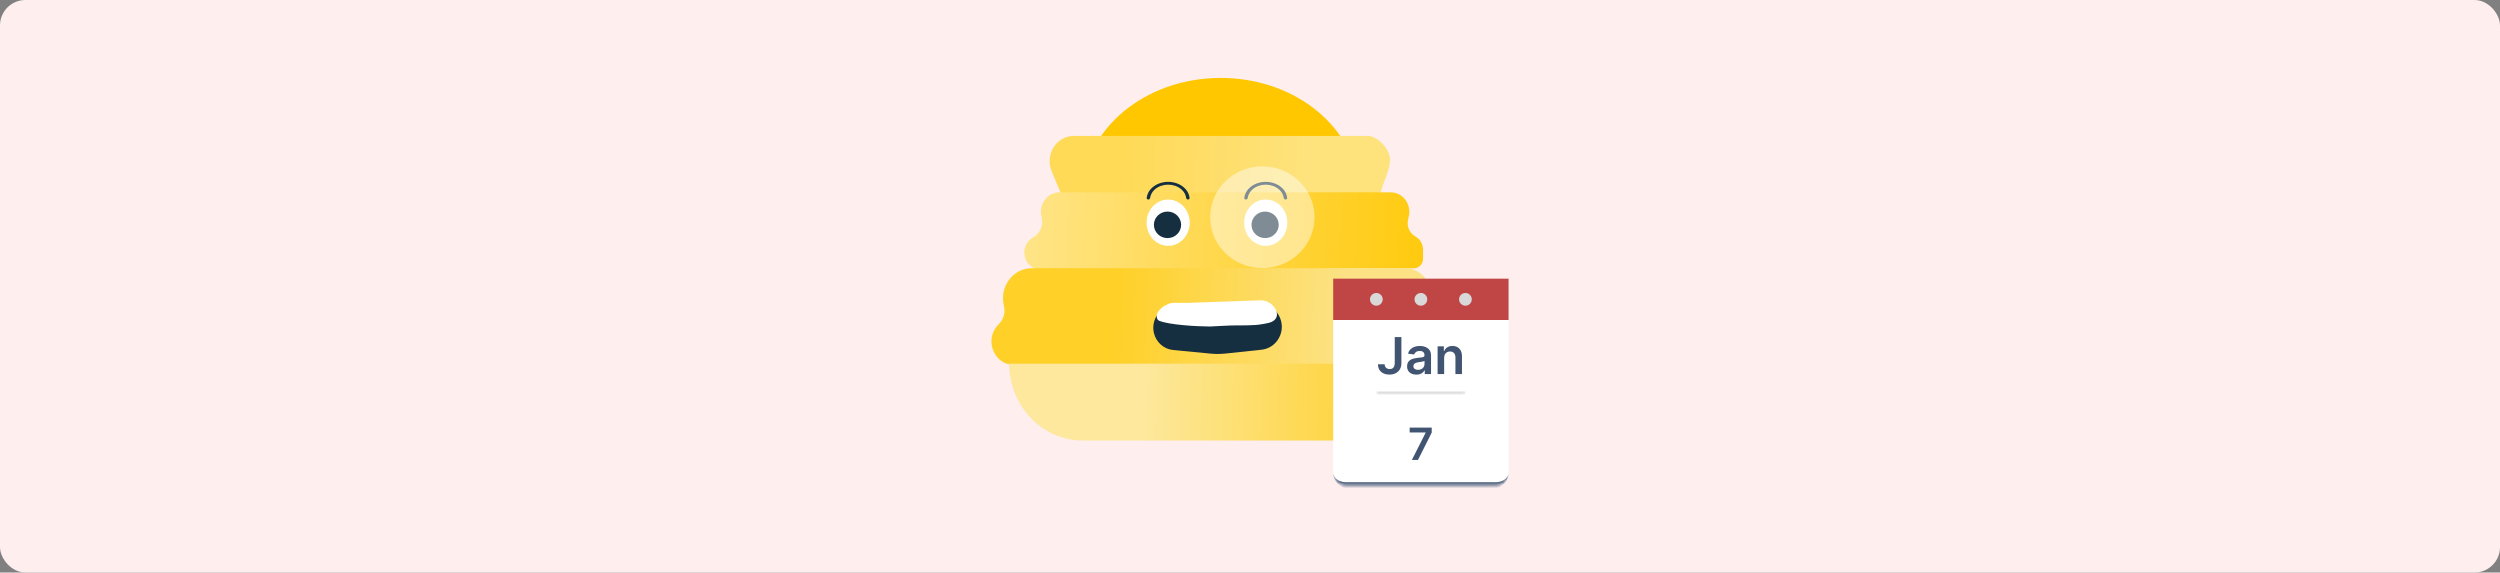 <svg width="786" height="180" viewBox="0 0 786 180" fill="none" xmlns="http://www.w3.org/2000/svg">
<rect x="0" y="0" width="786" height="180" fill="#808080" stroke="none"/>
<rect width="786" height="180" rx="8" fill="#FEEEEE"/>
<path d="M340.412 60.961C340.412 40.824 359.832 24.5 383.788 24.5C407.744 24.5 427.164 40.824 427.164 60.961C427.164 81.097 407.744 97.421 383.788 97.421C359.832 97.421 340.412 81.097 340.412 60.961Z" fill="url(#paint0_angular_5247_29794)"/>
<path d="M330.657 53.91C328.442 48.647 332.11 42.73 337.586 42.73H430.051C432.41 42.73 435.239 45.158 436.491 47.88C438.292 51.797 434.94 56.272 434.149 60.494C433.749 60.721 433.294 60.84 432.831 60.841L335.295 60.961H333.361C333.156 60.961 333.084 60.675 333.262 60.568C333.351 60.514 333.387 60.399 333.345 60.3L330.657 53.91Z" fill="url(#paint1_linear_5247_29794)"/>
<path d="M327.414 68C326.541 64.162 329.31 60.474 333.066 60.474H437.275C441.031 60.474 443.8 64.162 442.927 68L442.691 69.038C442.21 71.148 443.156 73.332 444.986 74.337C446.474 75.154 447.406 76.771 447.406 78.534V81.318C447.406 82.996 446.111 84.356 444.514 84.356L327.177 84.757C323.715 84.769 321.246 81.233 322.298 77.767C322.706 76.421 323.621 75.289 324.813 74.634C326.942 73.465 328.076 70.907 327.517 68.452L327.414 68Z" fill="url(#paint2_linear_5247_29794)"/>
<path d="M315.579 95.916C314.27 89.993 318.551 84.332 324.338 84.332H441.756C447.012 84.332 450.929 89.423 449.829 94.823L449.668 95.61C449.172 98.044 449.904 100.575 451.606 102.308C456.04 106.824 452.997 114.715 446.822 114.715L318.726 114.716C312.491 114.716 309.365 106.8 313.767 102.163L314.213 101.693C315.237 100.615 315.812 99.153 315.812 97.63C315.812 97.192 315.764 96.755 315.67 96.328L315.579 95.916Z" fill="url(#paint3_linear_5247_29794)"/>
<path d="M317.278 114.192C317.278 114.269 317.338 114.332 317.412 114.332H450.165C450.238 114.332 450.297 114.27 450.297 114.193C450.297 127.617 439.94 138.5 427.164 138.5H340.413C327.636 138.5 317.278 127.617 317.278 114.192Z" fill="url(#paint4_linear_5247_29794)"/>
<path d="M373.503 62.732C373.801 62.732 374.046 62.495 374.013 62.206C373.949 61.656 373.786 61.116 373.527 60.604C373.187 59.929 372.687 59.316 372.058 58.8C371.428 58.283 370.681 57.873 369.859 57.594C369.036 57.315 368.155 57.171 367.264 57.171C366.374 57.171 365.493 57.315 364.67 57.594C363.848 57.873 363.1 58.283 362.471 58.8C361.842 59.316 361.342 59.929 361.002 60.604C360.743 61.116 360.579 61.656 360.516 62.206C360.482 62.495 360.728 62.732 361.026 62.732C361.325 62.732 361.563 62.495 361.603 62.207C361.662 61.773 361.796 61.348 362 60.943C362.287 60.376 362.706 59.861 363.235 59.427C363.765 58.992 364.393 58.648 365.084 58.413C365.775 58.178 366.516 58.057 367.264 58.057C368.013 58.057 368.754 58.178 369.445 58.413C370.136 58.648 370.764 58.992 371.293 59.427C371.823 59.861 372.242 60.376 372.529 60.943C372.733 61.348 372.866 61.773 372.926 62.207C372.966 62.495 373.204 62.732 373.503 62.732Z" fill="#152E40"/>
<path d="M374.045 70.011C374.045 74.031 371.009 77.291 367.265 77.291C363.521 77.291 360.486 74.031 360.486 70.011C360.486 65.991 363.521 62.732 367.265 62.732C371.009 62.732 374.045 65.991 374.045 70.011Z" fill="white"/>
<path d="M371.348 70.687C371.348 72.99 369.431 74.858 367.067 74.858C364.702 74.858 362.785 72.99 362.785 70.687C362.785 68.383 364.702 66.516 367.067 66.516C369.431 66.516 371.348 68.383 371.348 70.687Z" fill="#152E40"/>
<path d="M404.188 62.732C404.486 62.732 404.731 62.495 404.698 62.206C404.634 61.656 404.471 61.116 404.212 60.604C403.871 59.929 403.372 59.316 402.743 58.8C402.113 58.283 401.366 57.873 400.543 57.594C399.721 57.315 398.839 57.171 397.949 57.171C397.059 57.171 396.178 57.315 395.355 57.594C394.533 57.873 393.785 58.283 393.156 58.8C392.526 59.316 392.027 59.929 391.686 60.604C391.428 61.116 391.264 61.656 391.201 62.206C391.167 62.495 391.412 62.732 391.711 62.732C392.009 62.732 392.248 62.495 392.287 62.207C392.347 61.773 392.481 61.348 392.685 60.943C392.971 60.376 393.391 59.861 393.92 59.427C394.449 58.992 395.077 58.648 395.769 58.413C396.46 58.178 397.201 58.057 397.949 58.057C398.697 58.057 399.438 58.178 400.13 58.413C400.821 58.648 401.449 58.992 401.978 59.427C402.507 59.861 402.927 60.376 403.213 60.943C403.418 61.348 403.551 61.773 403.611 62.207C403.651 62.495 403.889 62.732 404.188 62.732Z" fill="#152E40"/>
<path d="M404.73 70.011C404.73 74.031 401.694 77.291 397.95 77.291C394.206 77.291 391.17 74.031 391.17 70.011C391.17 65.991 394.206 62.732 397.95 62.732C401.694 62.732 404.73 65.991 404.73 70.011Z" fill="white"/>
<path d="M402.033 70.687C402.033 72.99 400.116 74.858 397.751 74.858C395.387 74.858 393.47 72.99 393.47 70.687C393.47 68.383 395.387 66.516 397.751 66.516C400.116 66.516 402.033 68.383 402.033 70.687Z" fill="#152E40"/>
<path d="M413.29 68.293C413.29 77.123 405.942 84.281 396.877 84.281C387.813 84.281 380.465 77.123 380.465 68.293C380.465 59.463 387.813 52.305 396.877 52.305C405.942 52.305 413.29 59.463 413.29 68.293Z" fill="white" fill-opacity="0.45"/>
<path d="M396.621 109.953C398.86 109.716 400.856 108.413 402.003 106.439C404.813 101.607 401.395 95.493 395.884 95.493L395.208 95.493L387.603 96.485C383.456 97.025 379.257 97.02 375.111 96.469L372.023 96.059C371.615 96.005 371.204 95.983 370.794 95.992L369.331 96.027C364.932 96.13 361.754 100.35 362.792 104.708C363.486 107.621 365.917 109.765 368.845 110.046L380.638 111.178C382.18 111.326 383.732 111.318 385.271 111.155L396.621 109.953Z" fill="#152E40"/>
<path d="M396.316 94.423C400.309 94.282 403.52 99.416 399.906 101.154C399.628 101.288 399.134 101.466 398.833 101.529C398.384 101.622 397.886 101.724 397.334 101.832C393.985 102.489 390.471 102.232 387.063 102.327C384.909 102.387 382.515 102.571 380.42 102.657C375.683 102.628 367.448 102.087 364.479 100.862C363.769 100.569 363.569 99.774 363.715 99.007C363.817 98.473 364.067 97.98 364.436 97.587L364.852 97.144C365.238 96.734 365.69 96.394 366.188 96.141L367.394 95.529L367.388 95.531C367.906 95.313 368.461 95.202 369.021 95.205L373.285 95.231L396.316 94.423Z" fill="white"/>
<rect width="55.136" height="13" transform="translate(419.156 87.611)" fill="#C04646"/>
<circle cx="432.725" cy="94.111" r="2" fill="#D9D9D9"/>
<circle cx="446.725" cy="94.111" r="2" fill="#D9D9D9"/>
<circle cx="460.725" cy="94.111" r="2" fill="#D9D9D9"/>
<mask id="path-8-inside-1_5247_29794" fill="white">
<path d="M419.156 100.611H474.292V148.611C474.292 150.82 472.501 152.611 470.292 152.611H423.156C420.947 152.611 419.156 150.82 419.156 148.611V100.611Z"/>
</mask>
<path d="M419.156 100.611H474.292V148.611C474.292 150.82 472.501 152.611 470.292 152.611H423.156C420.947 152.611 419.156 150.82 419.156 148.611V100.611Z" fill="white"/>
<path d="M419.156 100.611H474.292H419.156ZM474.292 148.611C474.292 151.372 472.053 153.611 469.292 153.611H424.156C421.395 153.611 419.156 151.372 419.156 148.611C419.156 150.268 420.947 151.611 423.156 151.611H470.292C472.501 151.611 474.292 150.268 474.292 148.611ZM419.156 152.611V100.611V152.611ZM474.292 100.611V152.611V100.611Z" fill="#415472" mask="url(#path-8-inside-1_5247_29794)"/>
<mask id="path-10-inside-2_5247_29794" fill="white">
<path d="M432.725 100.611H460.725V123.611H432.725V100.611Z"/>
</mask>
<path d="M460.725 123.111H432.725V124.111H460.725V123.111Z" fill="black" fill-opacity="0.2" mask="url(#path-10-inside-2_5247_29794)"/>
<path d="M438.51 105.974H440.601V114.156C440.597 114.906 440.438 115.552 440.124 116.094C439.809 116.632 439.37 117.046 438.806 117.338C438.245 117.626 437.592 117.77 436.845 117.77C436.164 117.77 435.55 117.649 435.004 117.406C434.463 117.16 434.033 116.796 433.715 116.315C433.396 115.834 433.237 115.236 433.237 114.52H435.334C435.338 114.834 435.406 115.105 435.539 115.332C435.675 115.56 435.862 115.734 436.101 115.855C436.34 115.976 436.614 116.037 436.925 116.037C437.262 116.037 437.548 115.967 437.783 115.827C438.018 115.683 438.196 115.471 438.317 115.19C438.442 114.91 438.506 114.565 438.51 114.156V105.974ZM445.308 117.787C444.755 117.787 444.257 117.688 443.814 117.492C443.375 117.291 443.026 116.995 442.769 116.605C442.515 116.215 442.388 115.734 442.388 115.162C442.388 114.67 442.479 114.262 442.661 113.94C442.843 113.618 443.091 113.361 443.405 113.168C443.719 112.974 444.074 112.829 444.468 112.73C444.865 112.628 445.276 112.554 445.7 112.509C446.212 112.456 446.627 112.408 446.945 112.367C447.263 112.321 447.494 112.253 447.638 112.162C447.786 112.067 447.86 111.921 447.86 111.724V111.69C447.86 111.262 447.733 110.931 447.479 110.696C447.225 110.461 446.86 110.344 446.382 110.344C445.878 110.344 445.479 110.454 445.183 110.673C444.892 110.893 444.695 111.153 444.593 111.452L442.672 111.179C442.824 110.649 443.074 110.206 443.422 109.849C443.771 109.49 444.197 109.221 444.7 109.043C445.204 108.861 445.761 108.77 446.371 108.77C446.791 108.77 447.21 108.819 447.627 108.918C448.043 109.016 448.424 109.179 448.769 109.406C449.113 109.63 449.39 109.935 449.598 110.321C449.81 110.707 449.916 111.19 449.916 111.77V117.611H447.939V116.412H447.871C447.746 116.654 447.57 116.882 447.343 117.094C447.119 117.302 446.837 117.471 446.496 117.599C446.159 117.724 445.763 117.787 445.308 117.787ZM445.843 116.276C446.255 116.276 446.613 116.194 446.916 116.031C447.219 115.865 447.452 115.645 447.615 115.372C447.782 115.099 447.865 114.802 447.865 114.48V113.452C447.801 113.505 447.691 113.554 447.536 113.599C447.384 113.645 447.214 113.685 447.024 113.719C446.835 113.753 446.647 113.783 446.462 113.81C446.276 113.836 446.115 113.859 445.979 113.878C445.672 113.92 445.397 113.988 445.155 114.082C444.913 114.177 444.721 114.31 444.581 114.48C444.441 114.647 444.371 114.863 444.371 115.128C444.371 115.507 444.509 115.793 444.786 115.986C445.062 116.179 445.414 116.276 445.843 116.276ZM454.041 112.497V117.611H451.985V108.884H453.95V110.367H454.053C454.253 109.878 454.574 109.49 455.013 109.202C455.456 108.914 456.003 108.77 456.655 108.77C457.257 108.77 457.782 108.899 458.229 109.156C458.68 109.414 459.028 109.787 459.274 110.276C459.524 110.764 459.647 111.357 459.644 112.054V117.611H457.587V112.372C457.587 111.789 457.435 111.332 457.132 111.003C456.833 110.673 456.418 110.509 455.888 110.509C455.528 110.509 455.208 110.588 454.928 110.747C454.651 110.903 454.433 111.128 454.274 111.423C454.119 111.719 454.041 112.077 454.041 112.497Z" fill="#415472"/>
<path d="M443.894 144.611L448.224 136.04V135.97H443.198V134.429H450.133V136.005L445.808 144.611H443.894Z" fill="#415472"/>
<defs>
<radialGradient id="paint0_angular_5247_29794" cx="0" cy="0" r="1" gradientUnits="userSpaceOnUse" gradientTransform="translate(382.709 81.5) rotate(-141.904) scale(7.518 7.303)">
<stop offset="0.4" stop-color="#FFF7DC"/>
<stop offset="0.552" stop-color="#FFC700"/>
</radialGradient>
<linearGradient id="paint1_linear_5247_29794" x1="354.309" y1="-0.198" x2="449.899" y2="3.237" gradientUnits="userSpaceOnUse">
<stop stop-color="#FFDA57"/>
<stop offset="0.615" stop-color="#FEE27C"/>
</linearGradient>
<linearGradient id="paint2_linear_5247_29794" x1="311.709" y1="35.473" x2="463.723" y2="43.123" gradientUnits="userSpaceOnUse">
<stop stop-color="#FFE793"/>
<stop offset="1" stop-color="#FFC700"/>
</linearGradient>
<linearGradient id="paint3_linear_5247_29794" x1="354.309" y1="-0.198" x2="449.899" y2="3.237" gradientUnits="userSpaceOnUse">
<stop stop-color="#FFD028"/>
<stop offset="0.755" stop-color="#FCE285"/>
</linearGradient>
<linearGradient id="paint4_linear_5247_29794" x1="361.1" y1="54.283" x2="471.21" y2="57.033" gradientUnits="userSpaceOnUse">
<stop stop-color="#FDE89D"/>
<stop offset="1" stop-color="#FFC700"/>
</linearGradient>
</defs>
</svg>
